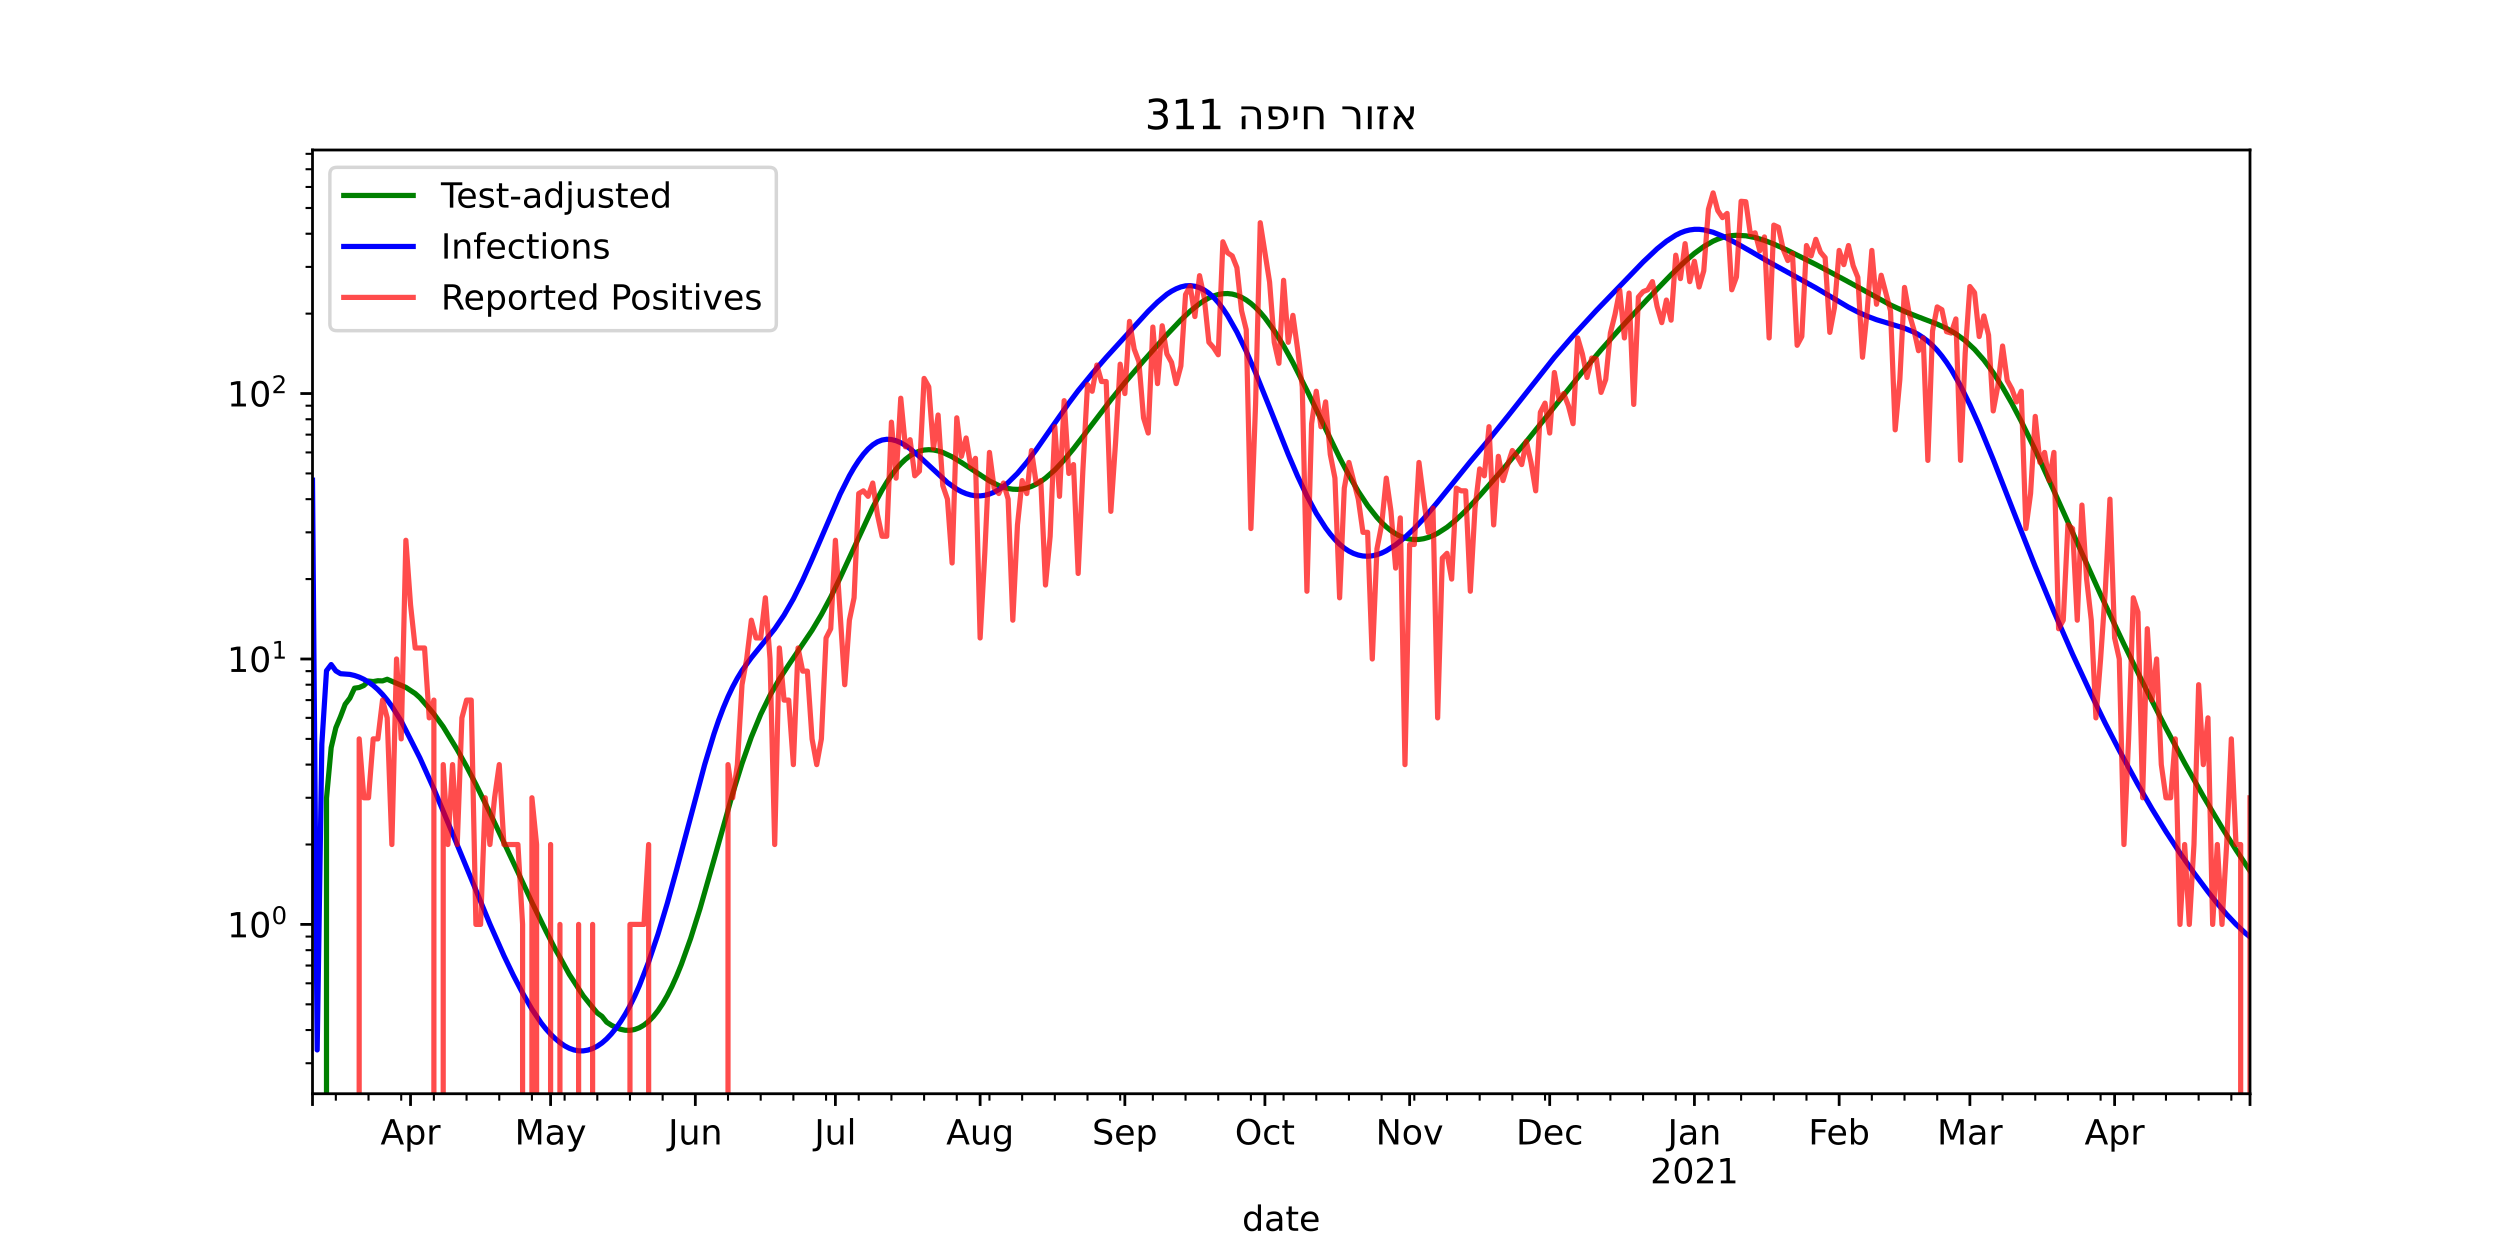 <?xml version="1.0" encoding="utf-8" standalone="no"?>
<!DOCTYPE svg PUBLIC "-//W3C//DTD SVG 1.1//EN"
  "http://www.w3.org/Graphics/SVG/1.1/DTD/svg11.dtd">
<!-- Created with matplotlib (https://matplotlib.org/) -->
<svg height="360pt" version="1.1" viewBox="0 0 720 360" width="720pt" xmlns="http://www.w3.org/2000/svg" xmlns:xlink="http://www.w3.org/1999/xlink">
 <defs>
  <style type="text/css">*{stroke-linecap:butt;stroke-linejoin:round;}</style>
 </defs>
 <g id="figure_1">
  <g id="patch_1">
   <path d="M 0 360 
L 720 360 
L 720 0 
L 0 0 
z
" style="fill:#ffffff;"/>
  </g>
  <g id="axes_1">
   <g id="patch_2">
    <path d="M 90 315 
L 648 315 
L 648 43.2 
L 90 43.2 
z
" style="fill:#ffffff;"/>
   </g>
   <g id="matplotlib.axis_1">
    <g id="xtick_1">
     <g id="line2d_1">
      <defs>
       <path d="M 0 0 
L 0 3.5 
" id="maf98d4c953" style="stroke:#000000;stroke-width:0.8;"/>
      </defs>
      <g>
       <use style="stroke:#000000;stroke-width:0.8;" x="90" xlink:href="#maf98d4c953" y="315"/>
      </g>
     </g>
    </g>
    <g id="xtick_2">
     <g id="line2d_2">
      <g>
       <use style="stroke:#000000;stroke-width:0.8;" x="118.236" xlink:href="#maf98d4c953" y="315"/>
      </g>
     </g>
     <g id="text_1">
      <!-- Apr -->
      <g transform="translate(109.586 329.598)scale(0.1 -0.1)">
       <defs>
        <path d="M 34.188 63.188 
L 20.797 26.906 
L 47.609 26.906 
z
M 28.609 72.906 
L 39.797 72.906 
L 67.578 0 
L 57.328 0 
L 50.688 18.703 
L 17.828 18.703 
L 11.188 0 
L 0.781 0 
z
" id="DejaVuSans-65"/>
        <path d="M 18.109 8.203 
L 18.109 -20.797 
L 9.078 -20.797 
L 9.078 54.688 
L 18.109 54.688 
L 18.109 46.391 
Q 20.953 51.266 25.266 53.625 
Q 29.594 56 35.594 56 
Q 45.562 56 51.781 48.094 
Q 58.016 40.188 58.016 27.297 
Q 58.016 14.406 51.781 6.484 
Q 45.562 -1.422 35.594 -1.422 
Q 29.594 -1.422 25.266 0.953 
Q 20.953 3.328 18.109 8.203 
z
M 48.688 27.297 
Q 48.688 37.203 44.609 42.844 
Q 40.531 48.484 33.406 48.484 
Q 26.266 48.484 22.188 42.844 
Q 18.109 37.203 18.109 27.297 
Q 18.109 17.391 22.188 11.75 
Q 26.266 6.109 33.406 6.109 
Q 40.531 6.109 44.609 11.75 
Q 48.688 17.391 48.688 27.297 
z
" id="DejaVuSans-112"/>
        <path d="M 41.109 46.297 
Q 39.594 47.172 37.812 47.578 
Q 36.031 48 33.891 48 
Q 26.266 48 22.188 43.047 
Q 18.109 38.094 18.109 28.812 
L 18.109 0 
L 9.078 0 
L 9.078 54.688 
L 18.109 54.688 
L 18.109 46.188 
Q 20.953 51.172 25.484 53.578 
Q 30.031 56 36.531 56 
Q 37.453 56 38.578 55.875 
Q 39.703 55.766 41.062 55.516 
z
" id="DejaVuSans-114"/>
       </defs>
       <use xlink:href="#DejaVuSans-65"/>
       <use x="68.408" xlink:href="#DejaVuSans-112"/>
       <use x="131.885" xlink:href="#DejaVuSans-114"/>
      </g>
     </g>
    </g>
    <g id="xtick_3">
     <g id="line2d_3">
      <g>
       <use style="stroke:#000000;stroke-width:0.8;" x="158.573" xlink:href="#maf98d4c953" y="315"/>
      </g>
     </g>
     <g id="text_2">
      <!-- May -->
      <g transform="translate(148.236 329.598)scale(0.1 -0.1)">
       <defs>
        <path d="M 9.812 72.906 
L 24.516 72.906 
L 43.109 23.297 
L 61.812 72.906 
L 76.516 72.906 
L 76.516 0 
L 66.891 0 
L 66.891 64.016 
L 48.094 14.016 
L 38.188 14.016 
L 19.391 64.016 
L 19.391 0 
L 9.812 0 
z
" id="DejaVuSans-77"/>
        <path d="M 34.281 27.484 
Q 23.391 27.484 19.188 25 
Q 14.984 22.516 14.984 16.5 
Q 14.984 11.719 18.141 8.906 
Q 21.297 6.109 26.703 6.109 
Q 34.188 6.109 38.703 11.406 
Q 43.219 16.703 43.219 25.484 
L 43.219 27.484 
z
M 52.203 31.203 
L 52.203 0 
L 43.219 0 
L 43.219 8.297 
Q 40.141 3.328 35.547 0.953 
Q 30.953 -1.422 24.312 -1.422 
Q 15.922 -1.422 10.953 3.297 
Q 6 8.016 6 15.922 
Q 6 25.141 12.172 29.828 
Q 18.359 34.516 30.609 34.516 
L 43.219 34.516 
L 43.219 35.406 
Q 43.219 41.609 39.141 45 
Q 35.062 48.391 27.688 48.391 
Q 23 48.391 18.547 47.266 
Q 14.109 46.141 10.016 43.891 
L 10.016 52.203 
Q 14.938 54.109 19.578 55.047 
Q 24.219 56 28.609 56 
Q 40.484 56 46.344 49.844 
Q 52.203 43.703 52.203 31.203 
z
" id="DejaVuSans-97"/>
        <path d="M 32.172 -5.078 
Q 28.375 -14.844 24.75 -17.812 
Q 21.141 -20.797 15.094 -20.797 
L 7.906 -20.797 
L 7.906 -13.281 
L 13.188 -13.281 
Q 16.891 -13.281 18.938 -11.516 
Q 21 -9.766 23.484 -3.219 
L 25.094 0.875 
L 2.984 54.688 
L 12.5 54.688 
L 29.594 11.922 
L 46.688 54.688 
L 56.203 54.688 
z
" id="DejaVuSans-121"/>
       </defs>
       <use xlink:href="#DejaVuSans-77"/>
       <use x="86.279" xlink:href="#DejaVuSans-97"/>
       <use x="147.559" xlink:href="#DejaVuSans-121"/>
      </g>
     </g>
    </g>
    <g id="xtick_4">
     <g id="line2d_4">
      <g>
       <use style="stroke:#000000;stroke-width:0.8;" x="200.255" xlink:href="#maf98d4c953" y="315"/>
      </g>
     </g>
     <g id="text_3">
      <!-- Jun -->
      <g transform="translate(192.443 329.598)scale(0.1 -0.1)">
       <defs>
        <path d="M 9.812 72.906 
L 19.672 72.906 
L 19.672 5.078 
Q 19.672 -8.109 14.672 -14.062 
Q 9.672 -20.016 -1.422 -20.016 
L -5.172 -20.016 
L -5.172 -11.719 
L -2.094 -11.719 
Q 4.438 -11.719 7.125 -8.047 
Q 9.812 -4.391 9.812 5.078 
z
" id="DejaVuSans-74"/>
        <path d="M 8.5 21.578 
L 8.5 54.688 
L 17.484 54.688 
L 17.484 21.922 
Q 17.484 14.156 20.5 10.266 
Q 23.531 6.391 29.594 6.391 
Q 36.859 6.391 41.078 11.031 
Q 45.312 15.672 45.312 23.688 
L 45.312 54.688 
L 54.297 54.688 
L 54.297 0 
L 45.312 0 
L 45.312 8.406 
Q 42.047 3.422 37.719 1 
Q 33.406 -1.422 27.688 -1.422 
Q 18.266 -1.422 13.375 4.438 
Q 8.5 10.297 8.5 21.578 
z
M 31.109 56 
z
" id="DejaVuSans-117"/>
        <path d="M 54.891 33.016 
L 54.891 0 
L 45.906 0 
L 45.906 32.719 
Q 45.906 40.484 42.875 44.328 
Q 39.844 48.188 33.797 48.188 
Q 26.516 48.188 22.312 43.547 
Q 18.109 38.922 18.109 30.906 
L 18.109 0 
L 9.078 0 
L 9.078 54.688 
L 18.109 54.688 
L 18.109 46.188 
Q 21.344 51.125 25.703 53.562 
Q 30.078 56 35.797 56 
Q 45.219 56 50.047 50.172 
Q 54.891 44.344 54.891 33.016 
z
" id="DejaVuSans-110"/>
       </defs>
       <use xlink:href="#DejaVuSans-74"/>
       <use x="29.492" xlink:href="#DejaVuSans-117"/>
       <use x="92.871" xlink:href="#DejaVuSans-110"/>
      </g>
     </g>
    </g>
    <g id="xtick_5">
     <g id="line2d_5">
      <g>
       <use style="stroke:#000000;stroke-width:0.8;" x="240.593" xlink:href="#maf98d4c953" y="315"/>
      </g>
     </g>
     <g id="text_4">
      <!-- Jul -->
      <g transform="translate(234.56 329.598)scale(0.1 -0.1)">
       <defs>
        <path d="M 9.422 75.984 
L 18.406 75.984 
L 18.406 0 
L 9.422 0 
z
" id="DejaVuSans-108"/>
       </defs>
       <use xlink:href="#DejaVuSans-74"/>
       <use x="29.492" xlink:href="#DejaVuSans-117"/>
       <use x="92.871" xlink:href="#DejaVuSans-108"/>
      </g>
     </g>
    </g>
    <g id="xtick_6">
     <g id="line2d_6">
      <g>
       <use style="stroke:#000000;stroke-width:0.8;" x="282.275" xlink:href="#maf98d4c953" y="315"/>
      </g>
     </g>
     <g id="text_5">
      <!-- Aug -->
      <g transform="translate(272.511 329.598)scale(0.1 -0.1)">
       <defs>
        <path d="M 45.406 27.984 
Q 45.406 37.75 41.375 43.109 
Q 37.359 48.484 30.078 48.484 
Q 22.859 48.484 18.828 43.109 
Q 14.797 37.75 14.797 27.984 
Q 14.797 18.266 18.828 12.891 
Q 22.859 7.516 30.078 7.516 
Q 37.359 7.516 41.375 12.891 
Q 45.406 18.266 45.406 27.984 
z
M 54.391 6.781 
Q 54.391 -7.172 48.188 -13.984 
Q 42 -20.797 29.203 -20.797 
Q 24.469 -20.797 20.266 -20.094 
Q 16.062 -19.391 12.109 -17.922 
L 12.109 -9.188 
Q 16.062 -11.328 19.922 -12.344 
Q 23.781 -13.375 27.781 -13.375 
Q 36.625 -13.375 41.016 -8.766 
Q 45.406 -4.156 45.406 5.172 
L 45.406 9.625 
Q 42.625 4.781 38.281 2.391 
Q 33.938 0 27.875 0 
Q 17.828 0 11.672 7.656 
Q 5.516 15.328 5.516 27.984 
Q 5.516 40.672 11.672 48.328 
Q 17.828 56 27.875 56 
Q 33.938 56 38.281 53.609 
Q 42.625 51.219 45.406 46.391 
L 45.406 54.688 
L 54.391 54.688 
z
" id="DejaVuSans-103"/>
       </defs>
       <use xlink:href="#DejaVuSans-65"/>
       <use x="68.408" xlink:href="#DejaVuSans-117"/>
       <use x="131.787" xlink:href="#DejaVuSans-103"/>
      </g>
     </g>
    </g>
    <g id="xtick_7">
     <g id="line2d_7">
      <g>
       <use style="stroke:#000000;stroke-width:0.8;" x="323.957" xlink:href="#maf98d4c953" y="315"/>
      </g>
     </g>
     <g id="text_6">
      <!-- Sep -->
      <g transform="translate(314.532 329.598)scale(0.1 -0.1)">
       <defs>
        <path d="M 53.516 70.516 
L 53.516 60.891 
Q 47.906 63.578 42.922 64.891 
Q 37.938 66.219 33.297 66.219 
Q 25.25 66.219 20.875 63.094 
Q 16.5 59.969 16.5 54.203 
Q 16.5 49.359 19.406 46.891 
Q 22.312 44.438 30.422 42.922 
L 36.375 41.703 
Q 47.406 39.594 52.656 34.297 
Q 57.906 29 57.906 20.125 
Q 57.906 9.516 50.797 4.047 
Q 43.703 -1.422 29.984 -1.422 
Q 24.812 -1.422 18.969 -0.25 
Q 13.141 0.922 6.891 3.219 
L 6.891 13.375 
Q 12.891 10.016 18.656 8.297 
Q 24.422 6.594 29.984 6.594 
Q 38.422 6.594 43.016 9.906 
Q 47.609 13.234 47.609 19.391 
Q 47.609 24.75 44.312 27.781 
Q 41.016 30.812 33.5 32.328 
L 27.484 33.5 
Q 16.453 35.688 11.516 40.375 
Q 6.594 45.062 6.594 53.422 
Q 6.594 63.094 13.406 68.656 
Q 20.219 74.219 32.172 74.219 
Q 37.312 74.219 42.625 73.281 
Q 47.953 72.359 53.516 70.516 
z
" id="DejaVuSans-83"/>
        <path d="M 56.203 29.594 
L 56.203 25.203 
L 14.891 25.203 
Q 15.484 15.922 20.484 11.062 
Q 25.484 6.203 34.422 6.203 
Q 39.594 6.203 44.453 7.469 
Q 49.312 8.734 54.109 11.281 
L 54.109 2.781 
Q 49.266 0.734 44.188 -0.344 
Q 39.109 -1.422 33.891 -1.422 
Q 20.797 -1.422 13.156 6.188 
Q 5.516 13.812 5.516 26.812 
Q 5.516 40.234 12.766 48.109 
Q 20.016 56 32.328 56 
Q 43.359 56 49.781 48.891 
Q 56.203 41.797 56.203 29.594 
z
M 47.219 32.234 
Q 47.125 39.594 43.094 43.984 
Q 39.062 48.391 32.422 48.391 
Q 24.906 48.391 20.391 44.141 
Q 15.875 39.891 15.188 32.172 
z
" id="DejaVuSans-101"/>
       </defs>
       <use xlink:href="#DejaVuSans-83"/>
       <use x="63.477" xlink:href="#DejaVuSans-101"/>
       <use x="125" xlink:href="#DejaVuSans-112"/>
      </g>
     </g>
    </g>
    <g id="xtick_8">
     <g id="line2d_8">
      <g>
       <use style="stroke:#000000;stroke-width:0.8;" x="364.294" xlink:href="#maf98d4c953" y="315"/>
      </g>
     </g>
     <g id="text_7">
      <!-- Oct -->
      <g transform="translate(355.649 329.598)scale(0.1 -0.1)">
       <defs>
        <path d="M 39.406 66.219 
Q 28.656 66.219 22.328 58.203 
Q 16.016 50.203 16.016 36.375 
Q 16.016 22.609 22.328 14.594 
Q 28.656 6.594 39.406 6.594 
Q 50.141 6.594 56.422 14.594 
Q 62.703 22.609 62.703 36.375 
Q 62.703 50.203 56.422 58.203 
Q 50.141 66.219 39.406 66.219 
z
M 39.406 74.219 
Q 54.734 74.219 63.906 63.938 
Q 73.094 53.656 73.094 36.375 
Q 73.094 19.141 63.906 8.859 
Q 54.734 -1.422 39.406 -1.422 
Q 24.031 -1.422 14.812 8.828 
Q 5.609 19.094 5.609 36.375 
Q 5.609 53.656 14.812 63.938 
Q 24.031 74.219 39.406 74.219 
z
" id="DejaVuSans-79"/>
        <path d="M 48.781 52.594 
L 48.781 44.188 
Q 44.969 46.297 41.141 47.344 
Q 37.312 48.391 33.406 48.391 
Q 24.656 48.391 19.812 42.844 
Q 14.984 37.312 14.984 27.297 
Q 14.984 17.281 19.812 11.734 
Q 24.656 6.203 33.406 6.203 
Q 37.312 6.203 41.141 7.25 
Q 44.969 8.297 48.781 10.406 
L 48.781 2.094 
Q 45.016 0.344 40.984 -0.531 
Q 36.969 -1.422 32.422 -1.422 
Q 20.062 -1.422 12.781 6.344 
Q 5.516 14.109 5.516 27.297 
Q 5.516 40.672 12.859 48.328 
Q 20.219 56 33.016 56 
Q 37.156 56 41.109 55.141 
Q 45.062 54.297 48.781 52.594 
z
" id="DejaVuSans-99"/>
        <path d="M 18.312 70.219 
L 18.312 54.688 
L 36.812 54.688 
L 36.812 47.703 
L 18.312 47.703 
L 18.312 18.016 
Q 18.312 11.328 20.141 9.422 
Q 21.969 7.516 27.594 7.516 
L 36.812 7.516 
L 36.812 0 
L 27.594 0 
Q 17.188 0 13.234 3.875 
Q 9.281 7.766 9.281 18.016 
L 9.281 47.703 
L 2.688 47.703 
L 2.688 54.688 
L 9.281 54.688 
L 9.281 70.219 
z
" id="DejaVuSans-116"/>
       </defs>
       <use xlink:href="#DejaVuSans-79"/>
       <use x="78.711" xlink:href="#DejaVuSans-99"/>
       <use x="133.691" xlink:href="#DejaVuSans-116"/>
      </g>
     </g>
    </g>
    <g id="xtick_9">
     <g id="line2d_9">
      <g>
       <use style="stroke:#000000;stroke-width:0.8;" x="405.976" xlink:href="#maf98d4c953" y="315"/>
      </g>
     </g>
     <g id="text_8">
      <!-- Nov -->
      <g transform="translate(396.217 329.598)scale(0.1 -0.1)">
       <defs>
        <path d="M 9.812 72.906 
L 23.094 72.906 
L 55.422 11.922 
L 55.422 72.906 
L 64.984 72.906 
L 64.984 0 
L 51.703 0 
L 19.391 60.984 
L 19.391 0 
L 9.812 0 
z
" id="DejaVuSans-78"/>
        <path d="M 30.609 48.391 
Q 23.391 48.391 19.188 42.75 
Q 14.984 37.109 14.984 27.297 
Q 14.984 17.484 19.156 11.844 
Q 23.344 6.203 30.609 6.203 
Q 37.797 6.203 41.984 11.859 
Q 46.188 17.531 46.188 27.297 
Q 46.188 37.016 41.984 42.703 
Q 37.797 48.391 30.609 48.391 
z
M 30.609 56 
Q 42.328 56 49.016 48.375 
Q 55.719 40.766 55.719 27.297 
Q 55.719 13.875 49.016 6.219 
Q 42.328 -1.422 30.609 -1.422 
Q 18.844 -1.422 12.172 6.219 
Q 5.516 13.875 5.516 27.297 
Q 5.516 40.766 12.172 48.375 
Q 18.844 56 30.609 56 
z
" id="DejaVuSans-111"/>
        <path d="M 2.984 54.688 
L 12.5 54.688 
L 29.594 8.797 
L 46.688 54.688 
L 56.203 54.688 
L 35.688 0 
L 23.484 0 
z
" id="DejaVuSans-118"/>
       </defs>
       <use xlink:href="#DejaVuSans-78"/>
       <use x="74.805" xlink:href="#DejaVuSans-111"/>
       <use x="135.986" xlink:href="#DejaVuSans-118"/>
      </g>
     </g>
    </g>
    <g id="xtick_10">
     <g id="line2d_10">
      <g>
       <use style="stroke:#000000;stroke-width:0.8;" x="446.313" xlink:href="#maf98d4c953" y="315"/>
      </g>
     </g>
     <g id="text_9">
      <!-- Dec -->
      <g transform="translate(436.637 329.598)scale(0.1 -0.1)">
       <defs>
        <path d="M 19.672 64.797 
L 19.672 8.109 
L 31.594 8.109 
Q 46.688 8.109 53.688 14.938 
Q 60.688 21.781 60.688 36.531 
Q 60.688 51.172 53.688 57.984 
Q 46.688 64.797 31.594 64.797 
z
M 9.812 72.906 
L 30.078 72.906 
Q 51.266 72.906 61.172 64.094 
Q 71.094 55.281 71.094 36.531 
Q 71.094 17.672 61.125 8.828 
Q 51.172 0 30.078 0 
L 9.812 0 
z
" id="DejaVuSans-68"/>
       </defs>
       <use xlink:href="#DejaVuSans-68"/>
       <use x="77.002" xlink:href="#DejaVuSans-101"/>
       <use x="138.525" xlink:href="#DejaVuSans-99"/>
      </g>
     </g>
    </g>
    <g id="xtick_11">
     <g id="line2d_11">
      <g>
       <use style="stroke:#000000;stroke-width:0.8;" x="487.995" xlink:href="#maf98d4c953" y="315"/>
      </g>
     </g>
     <g id="text_10">
      <!-- Jan -->
      <g transform="translate(480.287 329.598)scale(0.1 -0.1)">
       <use xlink:href="#DejaVuSans-74"/>
       <use x="29.492" xlink:href="#DejaVuSans-97"/>
       <use x="90.771" xlink:href="#DejaVuSans-110"/>
      </g>
      <!-- 2021 -->
      <g transform="translate(475.27 340.796)scale(0.1 -0.1)">
       <defs>
        <path d="M 19.188 8.297 
L 53.609 8.297 
L 53.609 0 
L 7.328 0 
L 7.328 8.297 
Q 12.938 14.109 22.625 23.891 
Q 32.328 33.688 34.812 36.531 
Q 39.547 41.844 41.422 45.531 
Q 43.312 49.219 43.312 52.781 
Q 43.312 58.594 39.234 62.25 
Q 35.156 65.922 28.609 65.922 
Q 23.969 65.922 18.812 64.312 
Q 13.672 62.703 7.812 59.422 
L 7.812 69.391 
Q 13.766 71.781 18.938 73 
Q 24.125 74.219 28.422 74.219 
Q 39.75 74.219 46.484 68.547 
Q 53.219 62.891 53.219 53.422 
Q 53.219 48.922 51.531 44.891 
Q 49.859 40.875 45.406 35.406 
Q 44.188 33.984 37.641 27.219 
Q 31.109 20.453 19.188 8.297 
z
" id="DejaVuSans-50"/>
        <path d="M 31.781 66.406 
Q 24.172 66.406 20.328 58.906 
Q 16.5 51.422 16.5 36.375 
Q 16.5 21.391 20.328 13.891 
Q 24.172 6.391 31.781 6.391 
Q 39.453 6.391 43.281 13.891 
Q 47.125 21.391 47.125 36.375 
Q 47.125 51.422 43.281 58.906 
Q 39.453 66.406 31.781 66.406 
z
M 31.781 74.219 
Q 44.047 74.219 50.516 64.516 
Q 56.984 54.828 56.984 36.375 
Q 56.984 17.969 50.516 8.266 
Q 44.047 -1.422 31.781 -1.422 
Q 19.531 -1.422 13.062 8.266 
Q 6.594 17.969 6.594 36.375 
Q 6.594 54.828 13.062 64.516 
Q 19.531 74.219 31.781 74.219 
z
" id="DejaVuSans-48"/>
        <path d="M 12.406 8.297 
L 28.516 8.297 
L 28.516 63.922 
L 10.984 60.406 
L 10.984 69.391 
L 28.422 72.906 
L 38.281 72.906 
L 38.281 8.297 
L 54.391 8.297 
L 54.391 0 
L 12.406 0 
z
" id="DejaVuSans-49"/>
       </defs>
       <use xlink:href="#DejaVuSans-50"/>
       <use x="63.623" xlink:href="#DejaVuSans-48"/>
       <use x="127.246" xlink:href="#DejaVuSans-50"/>
       <use x="190.869" xlink:href="#DejaVuSans-49"/>
      </g>
     </g>
    </g>
    <g id="xtick_12">
     <g id="line2d_12">
      <g>
       <use style="stroke:#000000;stroke-width:0.8;" x="529.677" xlink:href="#maf98d4c953" y="315"/>
      </g>
     </g>
     <g id="text_11">
      <!-- Feb -->
      <g transform="translate(520.826 329.598)scale(0.1 -0.1)">
       <defs>
        <path d="M 9.812 72.906 
L 51.703 72.906 
L 51.703 64.594 
L 19.672 64.594 
L 19.672 43.109 
L 48.578 43.109 
L 48.578 34.812 
L 19.672 34.812 
L 19.672 0 
L 9.812 0 
z
" id="DejaVuSans-70"/>
        <path d="M 48.688 27.297 
Q 48.688 37.203 44.609 42.844 
Q 40.531 48.484 33.406 48.484 
Q 26.266 48.484 22.188 42.844 
Q 18.109 37.203 18.109 27.297 
Q 18.109 17.391 22.188 11.75 
Q 26.266 6.109 33.406 6.109 
Q 40.531 6.109 44.609 11.75 
Q 48.688 17.391 48.688 27.297 
z
M 18.109 46.391 
Q 20.953 51.266 25.266 53.625 
Q 29.594 56 35.594 56 
Q 45.562 56 51.781 48.094 
Q 58.016 40.188 58.016 27.297 
Q 58.016 14.406 51.781 6.484 
Q 45.562 -1.422 35.594 -1.422 
Q 29.594 -1.422 25.266 0.953 
Q 20.953 3.328 18.109 8.203 
L 18.109 0 
L 9.078 0 
L 9.078 75.984 
L 18.109 75.984 
z
" id="DejaVuSans-98"/>
       </defs>
       <use xlink:href="#DejaVuSans-70"/>
       <use x="52.02" xlink:href="#DejaVuSans-101"/>
       <use x="113.543" xlink:href="#DejaVuSans-98"/>
      </g>
     </g>
    </g>
    <g id="xtick_13">
     <g id="line2d_13">
      <g>
       <use style="stroke:#000000;stroke-width:0.8;" x="567.325" xlink:href="#maf98d4c953" y="315"/>
      </g>
     </g>
     <g id="text_12">
      <!-- Mar -->
      <g transform="translate(557.892 329.598)scale(0.1 -0.1)">
       <use xlink:href="#DejaVuSans-77"/>
       <use x="86.279" xlink:href="#DejaVuSans-97"/>
       <use x="147.559" xlink:href="#DejaVuSans-114"/>
      </g>
     </g>
    </g>
    <g id="xtick_14">
     <g id="line2d_14">
      <g>
       <use style="stroke:#000000;stroke-width:0.8;" x="609.007" xlink:href="#maf98d4c953" y="315"/>
      </g>
     </g>
     <g id="text_13">
      <!-- Apr -->
      <g transform="translate(600.357 329.598)scale(0.1 -0.1)">
       <use xlink:href="#DejaVuSans-65"/>
       <use x="68.408" xlink:href="#DejaVuSans-112"/>
       <use x="131.885" xlink:href="#DejaVuSans-114"/>
      </g>
     </g>
    </g>
    <g id="xtick_15">
     <g id="line2d_15">
      <g>
       <use style="stroke:#000000;stroke-width:0.8;" x="648" xlink:href="#maf98d4c953" y="315"/>
      </g>
     </g>
    </g>
    <g id="xtick_16">
     <g id="line2d_16">
      <defs>
       <path d="M 0 0 
L 0 2 
" id="m3120927aa4" style="stroke:#000000;stroke-width:0.6;"/>
      </defs>
      <g>
       <use style="stroke:#000000;stroke-width:0.6;" x="96.723" xlink:href="#m3120927aa4" y="315"/>
      </g>
     </g>
    </g>
    <g id="xtick_17">
     <g id="line2d_17">
      <g>
       <use style="stroke:#000000;stroke-width:0.6;" x="106.135" xlink:href="#m3120927aa4" y="315"/>
      </g>
     </g>
    </g>
    <g id="xtick_18">
     <g id="line2d_18">
      <g>
       <use style="stroke:#000000;stroke-width:0.6;" x="115.547" xlink:href="#m3120927aa4" y="315"/>
      </g>
     </g>
    </g>
    <g id="xtick_19">
     <g id="line2d_19">
      <g>
       <use style="stroke:#000000;stroke-width:0.6;" x="124.959" xlink:href="#m3120927aa4" y="315"/>
      </g>
     </g>
    </g>
    <g id="xtick_20">
     <g id="line2d_20">
      <g>
       <use style="stroke:#000000;stroke-width:0.6;" x="134.371" xlink:href="#m3120927aa4" y="315"/>
      </g>
     </g>
    </g>
    <g id="xtick_21">
     <g id="line2d_21">
      <g>
       <use style="stroke:#000000;stroke-width:0.6;" x="143.783" xlink:href="#m3120927aa4" y="315"/>
      </g>
     </g>
    </g>
    <g id="xtick_22">
     <g id="line2d_22">
      <g>
       <use style="stroke:#000000;stroke-width:0.6;" x="153.195" xlink:href="#m3120927aa4" y="315"/>
      </g>
     </g>
    </g>
    <g id="xtick_23">
     <g id="line2d_23">
      <g>
       <use style="stroke:#000000;stroke-width:0.6;" x="162.607" xlink:href="#m3120927aa4" y="315"/>
      </g>
     </g>
    </g>
    <g id="xtick_24">
     <g id="line2d_24">
      <g>
       <use style="stroke:#000000;stroke-width:0.6;" x="172.019" xlink:href="#m3120927aa4" y="315"/>
      </g>
     </g>
    </g>
    <g id="xtick_25">
     <g id="line2d_25">
      <g>
       <use style="stroke:#000000;stroke-width:0.6;" x="181.431" xlink:href="#m3120927aa4" y="315"/>
      </g>
     </g>
    </g>
    <g id="xtick_26">
     <g id="line2d_26">
      <g>
       <use style="stroke:#000000;stroke-width:0.6;" x="190.843" xlink:href="#m3120927aa4" y="315"/>
      </g>
     </g>
    </g>
    <g id="xtick_27">
     <g id="line2d_27">
      <g>
       <use style="stroke:#000000;stroke-width:0.6;" x="209.667" xlink:href="#m3120927aa4" y="315"/>
      </g>
     </g>
    </g>
    <g id="xtick_28">
     <g id="line2d_28">
      <g>
       <use style="stroke:#000000;stroke-width:0.6;" x="219.08" xlink:href="#m3120927aa4" y="315"/>
      </g>
     </g>
    </g>
    <g id="xtick_29">
     <g id="line2d_29">
      <g>
       <use style="stroke:#000000;stroke-width:0.6;" x="228.492" xlink:href="#m3120927aa4" y="315"/>
      </g>
     </g>
    </g>
    <g id="xtick_30">
     <g id="line2d_30">
      <g>
       <use style="stroke:#000000;stroke-width:0.6;" x="237.904" xlink:href="#m3120927aa4" y="315"/>
      </g>
     </g>
    </g>
    <g id="xtick_31">
     <g id="line2d_31">
      <g>
       <use style="stroke:#000000;stroke-width:0.6;" x="247.316" xlink:href="#m3120927aa4" y="315"/>
      </g>
     </g>
    </g>
    <g id="xtick_32">
     <g id="line2d_32">
      <g>
       <use style="stroke:#000000;stroke-width:0.6;" x="256.728" xlink:href="#m3120927aa4" y="315"/>
      </g>
     </g>
    </g>
    <g id="xtick_33">
     <g id="line2d_33">
      <g>
       <use style="stroke:#000000;stroke-width:0.6;" x="266.14" xlink:href="#m3120927aa4" y="315"/>
      </g>
     </g>
    </g>
    <g id="xtick_34">
     <g id="line2d_34">
      <g>
       <use style="stroke:#000000;stroke-width:0.6;" x="275.552" xlink:href="#m3120927aa4" y="315"/>
      </g>
     </g>
    </g>
    <g id="xtick_35">
     <g id="line2d_35">
      <g>
       <use style="stroke:#000000;stroke-width:0.6;" x="284.964" xlink:href="#m3120927aa4" y="315"/>
      </g>
     </g>
    </g>
    <g id="xtick_36">
     <g id="line2d_36">
      <g>
       <use style="stroke:#000000;stroke-width:0.6;" x="294.376" xlink:href="#m3120927aa4" y="315"/>
      </g>
     </g>
    </g>
    <g id="xtick_37">
     <g id="line2d_37">
      <g>
       <use style="stroke:#000000;stroke-width:0.6;" x="303.788" xlink:href="#m3120927aa4" y="315"/>
      </g>
     </g>
    </g>
    <g id="xtick_38">
     <g id="line2d_38">
      <g>
       <use style="stroke:#000000;stroke-width:0.6;" x="313.2" xlink:href="#m3120927aa4" y="315"/>
      </g>
     </g>
    </g>
    <g id="xtick_39">
     <g id="line2d_39">
      <g>
       <use style="stroke:#000000;stroke-width:0.6;" x="322.612" xlink:href="#m3120927aa4" y="315"/>
      </g>
     </g>
    </g>
    <g id="xtick_40">
     <g id="line2d_40">
      <g>
       <use style="stroke:#000000;stroke-width:0.6;" x="332.024" xlink:href="#m3120927aa4" y="315"/>
      </g>
     </g>
    </g>
    <g id="xtick_41">
     <g id="line2d_41">
      <g>
       <use style="stroke:#000000;stroke-width:0.6;" x="341.436" xlink:href="#m3120927aa4" y="315"/>
      </g>
     </g>
    </g>
    <g id="xtick_42">
     <g id="line2d_42">
      <g>
       <use style="stroke:#000000;stroke-width:0.6;" x="350.848" xlink:href="#m3120927aa4" y="315"/>
      </g>
     </g>
    </g>
    <g id="xtick_43">
     <g id="line2d_43">
      <g>
       <use style="stroke:#000000;stroke-width:0.6;" x="360.26" xlink:href="#m3120927aa4" y="315"/>
      </g>
     </g>
    </g>
    <g id="xtick_44">
     <g id="line2d_44">
      <g>
       <use style="stroke:#000000;stroke-width:0.6;" x="369.672" xlink:href="#m3120927aa4" y="315"/>
      </g>
     </g>
    </g>
    <g id="xtick_45">
     <g id="line2d_45">
      <g>
       <use style="stroke:#000000;stroke-width:0.6;" x="379.084" xlink:href="#m3120927aa4" y="315"/>
      </g>
     </g>
    </g>
    <g id="xtick_46">
     <g id="line2d_46">
      <g>
       <use style="stroke:#000000;stroke-width:0.6;" x="388.496" xlink:href="#m3120927aa4" y="315"/>
      </g>
     </g>
    </g>
    <g id="xtick_47">
     <g id="line2d_47">
      <g>
       <use style="stroke:#000000;stroke-width:0.6;" x="397.908" xlink:href="#m3120927aa4" y="315"/>
      </g>
     </g>
    </g>
    <g id="xtick_48">
     <g id="line2d_48">
      <g>
       <use style="stroke:#000000;stroke-width:0.6;" x="407.32" xlink:href="#m3120927aa4" y="315"/>
      </g>
     </g>
    </g>
    <g id="xtick_49">
     <g id="line2d_49">
      <g>
       <use style="stroke:#000000;stroke-width:0.6;" x="416.733" xlink:href="#m3120927aa4" y="315"/>
      </g>
     </g>
    </g>
    <g id="xtick_50">
     <g id="line2d_50">
      <g>
       <use style="stroke:#000000;stroke-width:0.6;" x="426.145" xlink:href="#m3120927aa4" y="315"/>
      </g>
     </g>
    </g>
    <g id="xtick_51">
     <g id="line2d_51">
      <g>
       <use style="stroke:#000000;stroke-width:0.6;" x="435.557" xlink:href="#m3120927aa4" y="315"/>
      </g>
     </g>
    </g>
    <g id="xtick_52">
     <g id="line2d_52">
      <g>
       <use style="stroke:#000000;stroke-width:0.6;" x="444.969" xlink:href="#m3120927aa4" y="315"/>
      </g>
     </g>
    </g>
    <g id="xtick_53">
     <g id="line2d_53">
      <g>
       <use style="stroke:#000000;stroke-width:0.6;" x="454.381" xlink:href="#m3120927aa4" y="315"/>
      </g>
     </g>
    </g>
    <g id="xtick_54">
     <g id="line2d_54">
      <g>
       <use style="stroke:#000000;stroke-width:0.6;" x="463.793" xlink:href="#m3120927aa4" y="315"/>
      </g>
     </g>
    </g>
    <g id="xtick_55">
     <g id="line2d_55">
      <g>
       <use style="stroke:#000000;stroke-width:0.6;" x="473.205" xlink:href="#m3120927aa4" y="315"/>
      </g>
     </g>
    </g>
    <g id="xtick_56">
     <g id="line2d_56">
      <g>
       <use style="stroke:#000000;stroke-width:0.6;" x="482.617" xlink:href="#m3120927aa4" y="315"/>
      </g>
     </g>
    </g>
    <g id="xtick_57">
     <g id="line2d_57">
      <g>
       <use style="stroke:#000000;stroke-width:0.6;" x="492.029" xlink:href="#m3120927aa4" y="315"/>
      </g>
     </g>
    </g>
    <g id="xtick_58">
     <g id="line2d_58">
      <g>
       <use style="stroke:#000000;stroke-width:0.6;" x="501.441" xlink:href="#m3120927aa4" y="315"/>
      </g>
     </g>
    </g>
    <g id="xtick_59">
     <g id="line2d_59">
      <g>
       <use style="stroke:#000000;stroke-width:0.6;" x="510.853" xlink:href="#m3120927aa4" y="315"/>
      </g>
     </g>
    </g>
    <g id="xtick_60">
     <g id="line2d_60">
      <g>
       <use style="stroke:#000000;stroke-width:0.6;" x="520.265" xlink:href="#m3120927aa4" y="315"/>
      </g>
     </g>
    </g>
    <g id="xtick_61">
     <g id="line2d_61">
      <g>
       <use style="stroke:#000000;stroke-width:0.6;" x="539.089" xlink:href="#m3120927aa4" y="315"/>
      </g>
     </g>
    </g>
    <g id="xtick_62">
     <g id="line2d_62">
      <g>
       <use style="stroke:#000000;stroke-width:0.6;" x="548.501" xlink:href="#m3120927aa4" y="315"/>
      </g>
     </g>
    </g>
    <g id="xtick_63">
     <g id="line2d_63">
      <g>
       <use style="stroke:#000000;stroke-width:0.6;" x="557.913" xlink:href="#m3120927aa4" y="315"/>
      </g>
     </g>
    </g>
    <g id="xtick_64">
     <g id="line2d_64">
      <g>
       <use style="stroke:#000000;stroke-width:0.6;" x="576.737" xlink:href="#m3120927aa4" y="315"/>
      </g>
     </g>
    </g>
    <g id="xtick_65">
     <g id="line2d_65">
      <g>
       <use style="stroke:#000000;stroke-width:0.6;" x="586.149" xlink:href="#m3120927aa4" y="315"/>
      </g>
     </g>
    </g>
    <g id="xtick_66">
     <g id="line2d_66">
      <g>
       <use style="stroke:#000000;stroke-width:0.6;" x="595.561" xlink:href="#m3120927aa4" y="315"/>
      </g>
     </g>
    </g>
    <g id="xtick_67">
     <g id="line2d_67">
      <g>
       <use style="stroke:#000000;stroke-width:0.6;" x="604.973" xlink:href="#m3120927aa4" y="315"/>
      </g>
     </g>
    </g>
    <g id="xtick_68">
     <g id="line2d_68">
      <g>
       <use style="stroke:#000000;stroke-width:0.6;" x="614.386" xlink:href="#m3120927aa4" y="315"/>
      </g>
     </g>
    </g>
    <g id="xtick_69">
     <g id="line2d_69">
      <g>
       <use style="stroke:#000000;stroke-width:0.6;" x="623.798" xlink:href="#m3120927aa4" y="315"/>
      </g>
     </g>
    </g>
    <g id="xtick_70">
     <g id="line2d_70">
      <g>
       <use style="stroke:#000000;stroke-width:0.6;" x="633.21" xlink:href="#m3120927aa4" y="315"/>
      </g>
     </g>
    </g>
    <g id="xtick_71">
     <g id="line2d_71">
      <g>
       <use style="stroke:#000000;stroke-width:0.6;" x="642.622" xlink:href="#m3120927aa4" y="315"/>
      </g>
     </g>
    </g>
    <g id="text_14">
     <!-- date -->
     <g transform="translate(357.725 354.474)scale(0.1 -0.1)">
      <defs>
       <path d="M 45.406 46.391 
L 45.406 75.984 
L 54.391 75.984 
L 54.391 0 
L 45.406 0 
L 45.406 8.203 
Q 42.578 3.328 38.25 0.953 
Q 33.938 -1.422 27.875 -1.422 
Q 17.969 -1.422 11.734 6.484 
Q 5.516 14.406 5.516 27.297 
Q 5.516 40.188 11.734 48.094 
Q 17.969 56 27.875 56 
Q 33.938 56 38.25 53.625 
Q 42.578 51.266 45.406 46.391 
z
M 14.797 27.297 
Q 14.797 17.391 18.875 11.75 
Q 22.953 6.109 30.078 6.109 
Q 37.203 6.109 41.297 11.75 
Q 45.406 17.391 45.406 27.297 
Q 45.406 37.203 41.297 42.844 
Q 37.203 48.484 30.078 48.484 
Q 22.953 48.484 18.875 42.844 
Q 14.797 37.203 14.797 27.297 
z
" id="DejaVuSans-100"/>
      </defs>
      <use xlink:href="#DejaVuSans-100"/>
      <use x="63.477" xlink:href="#DejaVuSans-97"/>
      <use x="124.756" xlink:href="#DejaVuSans-116"/>
      <use x="163.965" xlink:href="#DejaVuSans-101"/>
     </g>
    </g>
   </g>
   <g id="matplotlib.axis_2">
    <g id="ytick_1">
     <g id="line2d_72">
      <defs>
       <path d="M 0 0 
L -3.5 0 
" id="mf0173a0aa2" style="stroke:#000000;stroke-width:0.8;"/>
      </defs>
      <g>
       <use style="stroke:#000000;stroke-width:0.8;" x="90" xlink:href="#mf0173a0aa2" y="266.233"/>
      </g>
     </g>
     <g id="text_15">
      <!-- $\mathdefault{10^{0}}$ -->
      <g transform="translate(65.4 270.033)scale(0.1 -0.1)">
       <use transform="translate(0 0.766)" xlink:href="#DejaVuSans-49"/>
       <use transform="translate(63.623 0.766)" xlink:href="#DejaVuSans-48"/>
       <use transform="translate(128.203 39.047)scale(0.7)" xlink:href="#DejaVuSans-48"/>
      </g>
     </g>
    </g>
    <g id="ytick_2">
     <g id="line2d_73">
      <g>
       <use style="stroke:#000000;stroke-width:0.8;" x="90" xlink:href="#mf0173a0aa2" y="189.786"/>
      </g>
     </g>
     <g id="text_16">
      <!-- $\mathdefault{10^{1}}$ -->
      <g transform="translate(65.4 193.585)scale(0.1 -0.1)">
       <use transform="translate(0 0.684)" xlink:href="#DejaVuSans-49"/>
       <use transform="translate(63.623 0.684)" xlink:href="#DejaVuSans-48"/>
       <use transform="translate(128.203 38.966)scale(0.7)" xlink:href="#DejaVuSans-49"/>
      </g>
     </g>
    </g>
    <g id="ytick_3">
     <g id="line2d_74">
      <g>
       <use style="stroke:#000000;stroke-width:0.8;" x="90" xlink:href="#mf0173a0aa2" y="113.339"/>
      </g>
     </g>
     <g id="text_17">
      <!-- $\mathdefault{10^{2}}$ -->
      <g transform="translate(65.4 117.138)scale(0.1 -0.1)">
       <use transform="translate(0 0.766)" xlink:href="#DejaVuSans-49"/>
       <use transform="translate(63.623 0.766)" xlink:href="#DejaVuSans-48"/>
       <use transform="translate(128.203 39.047)scale(0.7)" xlink:href="#DejaVuSans-50"/>
      </g>
     </g>
    </g>
    <g id="ytick_4">
     <g id="line2d_75">
      <defs>
       <path d="M 0 0 
L -2 0 
" id="m80a100c718" style="stroke:#000000;stroke-width:0.6;"/>
      </defs>
      <g>
       <use style="stroke:#000000;stroke-width:0.6;" x="90" xlink:href="#m80a100c718" y="306.206"/>
      </g>
     </g>
    </g>
    <g id="ytick_5">
     <g id="line2d_76">
      <g>
       <use style="stroke:#000000;stroke-width:0.6;" x="90" xlink:href="#m80a100c718" y="296.655"/>
      </g>
     </g>
    </g>
    <g id="ytick_6">
     <g id="line2d_77">
      <g>
       <use style="stroke:#000000;stroke-width:0.6;" x="90" xlink:href="#m80a100c718" y="289.246"/>
      </g>
     </g>
    </g>
    <g id="ytick_7">
     <g id="line2d_78">
      <g>
       <use style="stroke:#000000;stroke-width:0.6;" x="90" xlink:href="#m80a100c718" y="283.193"/>
      </g>
     </g>
    </g>
    <g id="ytick_8">
     <g id="line2d_79">
      <g>
       <use style="stroke:#000000;stroke-width:0.6;" x="90" xlink:href="#m80a100c718" y="278.075"/>
      </g>
     </g>
    </g>
    <g id="ytick_9">
     <g id="line2d_80">
      <g>
       <use style="stroke:#000000;stroke-width:0.6;" x="90" xlink:href="#m80a100c718" y="273.642"/>
      </g>
     </g>
    </g>
    <g id="ytick_10">
     <g id="line2d_81">
      <g>
       <use style="stroke:#000000;stroke-width:0.6;" x="90" xlink:href="#m80a100c718" y="269.731"/>
      </g>
     </g>
    </g>
    <g id="ytick_11">
     <g id="line2d_82">
      <g>
       <use style="stroke:#000000;stroke-width:0.6;" x="90" xlink:href="#m80a100c718" y="243.22"/>
      </g>
     </g>
    </g>
    <g id="ytick_12">
     <g id="line2d_83">
      <g>
       <use style="stroke:#000000;stroke-width:0.6;" x="90" xlink:href="#m80a100c718" y="229.759"/>
      </g>
     </g>
    </g>
    <g id="ytick_13">
     <g id="line2d_84">
      <g>
       <use style="stroke:#000000;stroke-width:0.6;" x="90" xlink:href="#m80a100c718" y="220.208"/>
      </g>
     </g>
    </g>
    <g id="ytick_14">
     <g id="line2d_85">
      <g>
       <use style="stroke:#000000;stroke-width:0.6;" x="90" xlink:href="#m80a100c718" y="212.799"/>
      </g>
     </g>
    </g>
    <g id="ytick_15">
     <g id="line2d_86">
      <g>
       <use style="stroke:#000000;stroke-width:0.6;" x="90" xlink:href="#m80a100c718" y="206.746"/>
      </g>
     </g>
    </g>
    <g id="ytick_16">
     <g id="line2d_87">
      <g>
       <use style="stroke:#000000;stroke-width:0.6;" x="90" xlink:href="#m80a100c718" y="201.628"/>
      </g>
     </g>
    </g>
    <g id="ytick_17">
     <g id="line2d_88">
      <g>
       <use style="stroke:#000000;stroke-width:0.6;" x="90" xlink:href="#m80a100c718" y="197.195"/>
      </g>
     </g>
    </g>
    <g id="ytick_18">
     <g id="line2d_89">
      <g>
       <use style="stroke:#000000;stroke-width:0.6;" x="90" xlink:href="#m80a100c718" y="193.284"/>
      </g>
     </g>
    </g>
    <g id="ytick_19">
     <g id="line2d_90">
      <g>
       <use style="stroke:#000000;stroke-width:0.6;" x="90" xlink:href="#m80a100c718" y="166.773"/>
      </g>
     </g>
    </g>
    <g id="ytick_20">
     <g id="line2d_91">
      <g>
       <use style="stroke:#000000;stroke-width:0.6;" x="90" xlink:href="#m80a100c718" y="153.312"/>
      </g>
     </g>
    </g>
    <g id="ytick_21">
     <g id="line2d_92">
      <g>
       <use style="stroke:#000000;stroke-width:0.6;" x="90" xlink:href="#m80a100c718" y="143.76"/>
      </g>
     </g>
    </g>
    <g id="ytick_22">
     <g id="line2d_93">
      <g>
       <use style="stroke:#000000;stroke-width:0.6;" x="90" xlink:href="#m80a100c718" y="136.352"/>
      </g>
     </g>
    </g>
    <g id="ytick_23">
     <g id="line2d_94">
      <g>
       <use style="stroke:#000000;stroke-width:0.6;" x="90" xlink:href="#m80a100c718" y="130.299"/>
      </g>
     </g>
    </g>
    <g id="ytick_24">
     <g id="line2d_95">
      <g>
       <use style="stroke:#000000;stroke-width:0.6;" x="90" xlink:href="#m80a100c718" y="125.181"/>
      </g>
     </g>
    </g>
    <g id="ytick_25">
     <g id="line2d_96">
      <g>
       <use style="stroke:#000000;stroke-width:0.6;" x="90" xlink:href="#m80a100c718" y="120.748"/>
      </g>
     </g>
    </g>
    <g id="ytick_26">
     <g id="line2d_97">
      <g>
       <use style="stroke:#000000;stroke-width:0.6;" x="90" xlink:href="#m80a100c718" y="116.837"/>
      </g>
     </g>
    </g>
    <g id="ytick_27">
     <g id="line2d_98">
      <g>
       <use style="stroke:#000000;stroke-width:0.6;" x="90" xlink:href="#m80a100c718" y="90.326"/>
      </g>
     </g>
    </g>
    <g id="ytick_28">
     <g id="line2d_99">
      <g>
       <use style="stroke:#000000;stroke-width:0.6;" x="90" xlink:href="#m80a100c718" y="76.864"/>
      </g>
     </g>
    </g>
    <g id="ytick_29">
     <g id="line2d_100">
      <g>
       <use style="stroke:#000000;stroke-width:0.6;" x="90" xlink:href="#m80a100c718" y="67.313"/>
      </g>
     </g>
    </g>
    <g id="ytick_30">
     <g id="line2d_101">
      <g>
       <use style="stroke:#000000;stroke-width:0.6;" x="90" xlink:href="#m80a100c718" y="59.905"/>
      </g>
     </g>
    </g>
    <g id="ytick_31">
     <g id="line2d_102">
      <g>
       <use style="stroke:#000000;stroke-width:0.6;" x="90" xlink:href="#m80a100c718" y="53.852"/>
      </g>
     </g>
    </g>
    <g id="ytick_32">
     <g id="line2d_103">
      <g>
       <use style="stroke:#000000;stroke-width:0.6;" x="90" xlink:href="#m80a100c718" y="48.734"/>
      </g>
     </g>
    </g>
    <g id="ytick_33">
     <g id="line2d_104">
      <g>
       <use style="stroke:#000000;stroke-width:0.6;" x="90" xlink:href="#m80a100c718" y="44.3"/>
      </g>
     </g>
    </g>
   </g>
   <g id="line2d_105">
    <path clip-path="url(#p72d968f2b0)" d="M 94.031 361 
L 94.034 229.886 
L 95.378 215.308 
L 96.723 209.595 
L 98.067 206.38 
L 99.412 202.821 
L 100.757 201.064 
L 102.101 198.189 
L 103.446 198 
L 104.79 197.423 
L 106.135 196.144 
L 107.48 196.292 
L 108.824 196.052 
L 110.169 196.1 
L 111.513 195.624 
L 116.892 197.958 
L 119.581 199.738 
L 120.925 200.937 
L 123.614 204.017 
L 124.959 205.61 
L 127.648 209.307 
L 131.682 215.922 
L 134.371 220.746 
L 137.06 225.894 
L 141.094 234.092 
L 149.161 251.19 
L 153.195 259.877 
L 157.229 268.132 
L 159.918 273.395 
L 161.263 275.714 
L 163.952 280.617 
L 167.986 286.819 
L 170.675 290.151 
L 172.019 291.737 
L 173.364 292.704 
L 174.708 294.377 
L 176.053 295.246 
L 177.398 295.929 
L 178.742 296.437 
L 180.087 296.715 
L 181.431 296.739 
L 182.776 296.501 
L 184.12 295.994 
L 185.465 295.21 
L 186.81 294.137 
L 188.154 292.761 
L 189.499 291.07 
L 190.843 289.056 
L 192.188 286.717 
L 193.533 284.051 
L 194.877 281.061 
L 196.222 277.754 
L 198.911 270.244 
L 201.6 261.7 
L 205.634 247.593 
L 211.012 228.538 
L 213.701 219.899 
L 216.39 212.266 
L 219.08 205.737 
L 221.769 200.249 
L 224.458 195.591 
L 227.147 191.472 
L 233.87 181.524 
L 236.559 177.008 
L 239.248 171.976 
L 241.937 166.455 
L 251.349 146.13 
L 254.039 141.123 
L 255.383 138.898 
L 256.728 136.889 
L 258.072 135.112 
L 259.417 133.578 
L 260.761 132.295 
L 262.106 131.262 
L 263.451 130.476 
L 264.795 129.929 
L 266.14 129.61 
L 267.484 129.505 
L 268.829 129.597 
L 270.173 129.867 
L 271.518 130.297 
L 274.207 131.554 
L 276.896 133.191 
L 284.964 138.512 
L 287.653 139.836 
L 288.998 140.327 
L 290.342 140.683 
L 291.687 140.892 
L 293.031 140.943 
L 294.376 140.829 
L 295.72 140.544 
L 297.065 140.086 
L 298.41 139.456 
L 299.754 138.658 
L 301.099 137.697 
L 303.788 135.335 
L 306.477 132.471 
L 309.166 129.234 
L 313.2 123.978 
L 319.923 115.171 
L 323.957 110.195 
L 329.335 103.924 
L 336.058 96.4 
L 340.092 92.149 
L 342.781 89.608 
L 345.47 87.454 
L 346.814 86.563 
L 348.159 85.819 
L 349.504 85.235 
L 350.848 84.82 
L 352.193 84.586 
L 353.537 84.542 
L 354.882 84.696 
L 356.227 85.055 
L 357.571 85.622 
L 358.916 86.4 
L 360.26 87.387 
L 361.605 88.579 
L 362.949 89.969 
L 364.294 91.55 
L 366.983 95.248 
L 369.672 99.58 
L 372.361 104.439 
L 376.395 112.435 
L 385.807 131.834 
L 388.496 136.907 
L 391.186 141.533 
L 393.875 145.603 
L 396.564 149.029 
L 397.908 150.482 
L 399.253 151.752 
L 400.598 152.837 
L 401.942 153.731 
L 403.287 154.434 
L 404.631 154.943 
L 405.976 155.263 
L 407.32 155.399 
L 408.665 155.358 
L 410.01 155.147 
L 411.354 154.775 
L 412.699 154.25 
L 414.043 153.582 
L 416.733 151.848 
L 419.422 149.651 
L 422.111 147.084 
L 426.145 142.768 
L 432.867 135.111 
L 439.59 127.165 
L 446.313 118.832 
L 455.725 107.105 
L 461.104 100.759 
L 466.482 94.72 
L 474.549 86.077 
L 481.272 79.129 
L 485.306 75.266 
L 487.995 72.967 
L 490.684 71 
L 493.373 69.459 
L 494.718 68.87 
L 496.063 68.407 
L 497.407 68.07 
L 498.752 67.858 
L 500.096 67.764 
L 502.786 67.905 
L 505.475 68.421 
L 508.164 69.235 
L 510.853 70.279 
L 514.887 72.121 
L 522.954 76.166 
L 531.022 80.455 
L 544.467 87.828 
L 548.501 89.686 
L 552.535 91.287 
L 557.913 93.347 
L 560.602 94.586 
L 563.292 96.135 
L 565.981 98.114 
L 568.67 100.615 
L 571.359 103.684 
L 574.048 107.329 
L 576.737 111.522 
L 579.427 116.209 
L 582.116 121.319 
L 586.149 129.605 
L 591.528 141.381 
L 604.973 171.264 
L 611.696 185.542 
L 618.419 199.223 
L 623.798 209.711 
L 629.176 219.76 
L 634.554 229.322 
L 639.933 238.356 
L 643.966 244.773 
L 648 250.827 
L 648 250.827 
" style="fill:none;stroke:#008000;stroke-linecap:square;stroke-width:1.5;"/>
   </g>
   <g id="line2d_106">
    <path clip-path="url(#p72d968f2b0)" d="M 90 138.293 
L 91.345 302.377 
L 92.689 214.346 
L 94.034 193.167 
L 95.378 191.395 
L 96.723 193.222 
L 98.067 194.027 
L 100.757 194.229 
L 102.101 194.539 
L 103.446 195.006 
L 104.79 195.634 
L 106.135 196.431 
L 107.48 197.411 
L 108.824 198.593 
L 110.169 199.993 
L 111.513 201.606 
L 112.858 203.427 
L 115.547 207.672 
L 120.925 218.271 
L 124.959 227.24 
L 130.337 240.069 
L 141.094 266.13 
L 145.128 275.233 
L 147.817 280.842 
L 150.506 286.004 
L 153.195 290.663 
L 155.884 294.648 
L 157.229 296.343 
L 158.573 297.836 
L 159.918 299.139 
L 161.263 300.262 
L 162.607 301.189 
L 163.952 301.905 
L 165.296 302.391 
L 166.641 302.638 
L 167.986 302.645 
L 169.33 302.422 
L 170.675 301.976 
L 172.019 301.298 
L 173.364 300.376 
L 174.708 299.205 
L 176.053 297.787 
L 177.398 296.128 
L 178.742 294.22 
L 180.087 292.068 
L 181.431 289.654 
L 182.776 286.945 
L 184.12 283.914 
L 186.81 277.008 
L 189.499 269.059 
L 192.188 260.13 
L 194.877 250.411 
L 202.945 220.195 
L 205.634 211.335 
L 206.978 207.404 
L 208.323 203.844 
L 209.667 200.653 
L 211.012 197.823 
L 212.357 195.322 
L 213.701 193.122 
L 216.39 189.417 
L 223.113 181.118 
L 225.802 177.156 
L 228.492 172.48 
L 231.181 167.078 
L 233.87 161.081 
L 241.937 142.362 
L 244.627 137.002 
L 245.971 134.682 
L 247.316 132.616 
L 248.66 130.808 
L 250.005 129.3 
L 251.349 128.117 
L 252.694 127.258 
L 254.039 126.727 
L 255.383 126.513 
L 256.728 126.591 
L 258.072 126.927 
L 259.417 127.502 
L 260.761 128.283 
L 262.106 129.229 
L 264.795 131.499 
L 272.863 138.971 
L 275.552 140.867 
L 276.896 141.599 
L 278.241 142.164 
L 279.586 142.563 
L 280.93 142.787 
L 282.275 142.819 
L 283.619 142.65 
L 284.964 142.289 
L 286.308 141.74 
L 287.653 141.003 
L 288.998 140.083 
L 290.342 138.989 
L 293.031 136.33 
L 295.72 133.127 
L 298.41 129.554 
L 303.788 121.83 
L 307.822 116.088 
L 310.511 112.505 
L 314.545 107.572 
L 318.578 102.934 
L 330.68 89.647 
L 333.369 86.995 
L 336.058 84.743 
L 337.402 83.868 
L 338.747 83.161 
L 340.092 82.633 
L 341.436 82.32 
L 342.781 82.255 
L 344.125 82.441 
L 345.47 82.856 
L 346.814 83.512 
L 348.159 84.43 
L 349.504 85.633 
L 350.848 87.12 
L 352.193 88.874 
L 353.537 90.893 
L 356.227 95.636 
L 358.916 101.179 
L 361.605 107.351 
L 365.639 117.355 
L 371.017 130.87 
L 373.706 137.138 
L 376.395 142.844 
L 379.084 147.839 
L 381.773 152.035 
L 383.118 153.819 
L 384.463 155.39 
L 385.807 156.736 
L 387.152 157.854 
L 388.496 158.738 
L 389.841 159.397 
L 391.186 159.858 
L 392.53 160.127 
L 393.875 160.197 
L 395.219 160.072 
L 396.564 159.764 
L 397.908 159.279 
L 399.253 158.62 
L 401.942 156.899 
L 404.631 154.747 
L 407.32 152.229 
L 410.01 149.366 
L 414.043 144.568 
L 423.455 132.945 
L 428.834 126.573 
L 434.212 119.911 
L 447.658 102.906 
L 453.036 96.703 
L 459.759 89.395 
L 473.205 75.466 
L 477.239 71.658 
L 479.928 69.479 
L 482.617 67.732 
L 483.961 67.064 
L 485.306 66.559 
L 486.651 66.224 
L 487.995 66.052 
L 489.34 66.046 
L 490.684 66.198 
L 493.373 66.891 
L 496.063 67.971 
L 500.096 70.041 
L 504.13 72.343 
L 509.508 75.475 
L 522.954 82.886 
L 532.366 88.47 
L 535.055 89.86 
L 537.745 91.057 
L 540.434 92.073 
L 544.467 93.294 
L 548.501 94.534 
L 551.19 95.641 
L 552.535 96.376 
L 553.88 97.253 
L 555.224 98.284 
L 556.569 99.488 
L 557.913 100.894 
L 559.258 102.523 
L 560.602 104.364 
L 561.947 106.412 
L 564.636 111.118 
L 567.325 116.545 
L 570.014 122.548 
L 574.048 132.349 
L 580.771 149.567 
L 586.149 163.176 
L 591.528 176.143 
L 596.906 188.436 
L 602.284 200.02 
L 606.318 208.308 
L 610.352 216.117 
L 615.73 225.968 
L 619.764 232.947 
L 623.798 239.514 
L 627.831 245.686 
L 631.865 251.415 
L 635.899 256.819 
L 638.588 260.213 
L 641.277 263.351 
L 643.966 266.208 
L 646.655 268.732 
L 648 269.833 
L 648 269.833 
" style="fill:none;stroke:#0000ff;stroke-linecap:square;stroke-width:1.5;"/>
   </g>
   <g id="line2d_107">
    <path clip-path="url(#p72d968f2b0)" d="M 103.443 361 
L 103.446 212.799 
L 104.79 229.759 
L 106.135 229.759 
L 107.48 212.799 
L 108.824 212.799 
L 110.169 201.628 
L 111.513 206.746 
L 112.858 243.22 
L 114.202 189.786 
L 115.547 212.799 
L 116.892 155.602 
L 118.236 174.182 
L 119.581 186.622 
L 122.27 186.622 
L 123.614 206.746 
L 124.959 201.628 
L 124.962 361 
M 127.646 361 
L 127.648 220.208 
L 128.993 243.22 
L 130.337 220.208 
L 131.682 243.22 
L 133.027 206.746 
L 134.371 201.628 
L 135.716 201.628 
L 137.06 266.233 
L 138.405 266.233 
L 139.749 229.759 
L 141.094 243.22 
L 142.439 229.759 
L 143.783 220.208 
L 145.128 243.22 
L 149.161 243.22 
L 150.506 266.233 
L 150.508 361 
M 153.193 361 
L 153.195 229.759 
L 154.54 243.22 
L 154.542 361 
M 158.571 361 
L 158.573 243.22 
L 158.576 361 
M 161.261 361 
L 161.263 266.233 
L 161.264 361 
M 166.639 361 
L 166.641 266.233 
L 166.643 361 
M 170.673 361 
L 170.675 266.233 
L 170.676 361 
M 181.43 361 
L 181.431 266.233 
L 185.465 266.233 
L 186.81 243.22 
L 186.812 361 
M 209.665 361 
L 209.667 220.208 
L 211.012 229.759 
L 212.357 220.208 
L 213.701 197.195 
L 215.046 189.786 
L 216.39 178.615 
L 217.735 183.733 
L 219.08 183.733 
L 220.424 172.169 
L 221.769 189.786 
L 223.113 243.22 
L 224.458 186.622 
L 225.802 201.628 
L 227.147 201.628 
L 228.492 220.208 
L 229.836 186.622 
L 231.181 193.284 
L 232.525 193.284 
L 233.87 212.799 
L 235.214 220.208 
L 236.559 212.799 
L 237.904 183.733 
L 239.248 181.076 
L 240.593 155.602 
L 243.282 197.195 
L 244.627 178.615 
L 245.971 172.169 
L 247.316 142.141 
L 248.66 141.359 
L 250.005 142.941 
L 251.349 139.12 
L 252.694 148.194 
L 254.039 154.437 
L 255.383 154.437 
L 256.728 121.588 
L 258.072 137.707 
L 259.417 114.694 
L 260.761 128.679 
L 262.106 126.635 
L 263.451 137.023 
L 264.795 135.694 
L 266.14 108.989 
L 267.484 111.404 
L 268.829 129.21 
L 270.173 119.525 
L 271.518 139.85 
L 272.863 143.76 
L 274.207 162.133 
L 275.552 120.335 
L 276.896 131.424 
L 278.241 126.143 
L 279.586 134.417 
L 280.93 132.002 
L 282.275 183.733 
L 283.619 159.365 
L 284.964 130.299 
L 286.308 140.596 
L 287.653 142.141 
L 288.998 139.12 
L 290.342 143.76 
L 291.687 178.615 
L 293.031 151.169 
L 294.376 138.406 
L 295.72 142.141 
L 297.065 129.75 
L 298.41 139.12 
L 299.754 138.406 
L 301.099 168.476 
L 302.443 154.437 
L 303.788 122.89 
L 305.133 142.941 
L 306.477 115.393 
L 307.822 136.352 
L 309.166 133.797 
L 310.511 165.153 
L 311.855 135.694 
L 313.2 110.784 
L 314.545 112.682 
L 315.889 105.143 
L 317.234 109.874 
L 318.578 109.874 
L 319.923 147.258 
L 321.267 127.641 
L 322.612 104.885 
L 323.957 113.339 
L 325.301 92.558 
L 326.646 100.548 
L 327.99 104.121 
L 329.335 120.335 
L 330.68 124.71 
L 332.024 94.195 
L 333.369 110.478 
L 334.713 93.824 
L 336.058 101.932 
L 337.402 104.374 
L 338.747 110.478 
L 340.092 105.404 
L 341.436 84.831 
L 342.781 82.391 
L 344.125 91.167 
L 345.47 79.393 
L 346.814 85.686 
L 348.159 98.575 
L 349.504 100.099 
L 350.848 102.168 
L 352.193 69.634 
L 353.537 72.807 
L 354.882 73.7 
L 356.227 77.087 
L 357.571 89.506 
L 358.916 94.95 
L 360.26 152.223 
L 361.605 116.47 
L 362.949 64.149 
L 365.639 81.235 
L 366.983 98.575 
L 368.328 104.628 
L 369.672 80.733 
L 371.017 98.575 
L 372.361 90.828 
L 373.706 100.548 
L 375.051 111.404 
L 376.395 170.271 
L 377.74 122.016 
L 379.084 112.682 
L 380.429 122.89 
L 381.773 115.748 
L 383.118 130.857 
L 384.463 137.707 
L 385.807 172.169 
L 387.152 140.596 
L 388.496 133.188 
L 391.186 143.76 
L 392.53 153.312 
L 393.875 153.312 
L 395.219 189.786 
L 396.564 158.063 
L 397.908 151.169 
L 399.253 137.707 
L 400.598 147.258 
L 401.942 163.609 
L 403.287 149.156 
L 404.631 220.208 
L 405.976 156.81 
L 407.32 156.81 
L 408.665 133.188 
L 410.01 143.76 
L 411.354 153.312 
L 412.699 146.349 
L 414.043 206.746 
L 415.388 160.72 
L 416.733 159.365 
L 418.077 166.773 
L 419.422 140.596 
L 420.766 141.359 
L 422.111 141.359 
L 423.455 170.271 
L 424.8 146.349 
L 426.145 135.05 
L 427.489 137.023 
L 428.834 122.89 
L 430.178 151.169 
L 431.523 131.424 
L 432.867 138.406 
L 434.212 133.797 
L 435.557 129.75 
L 436.901 131.424 
L 438.246 133.797 
L 439.59 127.134 
L 440.935 133.188 
L 442.28 141.359 
L 443.624 118.735 
L 444.969 116.107 
L 446.313 124.71 
L 447.658 107.286 
L 449.002 115.042 
L 450.347 113.339 
L 451.692 116.837 
L 453.036 122.016 
L 454.381 97.322 
L 455.725 101.932 
L 457.07 108.699 
L 458.414 103.13 
L 459.759 103.375 
L 461.104 113.009 
L 462.448 109.281 
L 463.793 95.918 
L 465.137 90.493 
L 466.482 83.588 
L 467.827 97.322 
L 469.171 84.412 
L 470.516 116.47 
L 471.86 85.542 
L 473.205 83.997 
L 474.549 83.453 
L 475.894 81.109 
L 477.239 88.235 
L 478.583 92.915 
L 479.928 86.416 
L 481.272 92.204 
L 482.617 73.5 
L 483.961 80.24 
L 485.306 70.172 
L 486.651 81.109 
L 487.995 75.245 
L 489.34 82.653 
L 490.684 77.99 
L 492.029 60.238 
L 493.373 55.555 
L 494.718 60.643 
L 496.063 62.673 
L 497.407 61.468 
L 498.752 83.453 
L 500.096 79.753 
L 501.441 57.97 
L 502.786 58.096 
L 504.13 67.563 
L 505.475 67.065 
L 506.819 72.224 
L 508.164 68.239 
L 509.508 97.322 
L 510.853 64.835 
L 512.198 65.457 
L 513.542 71.747 
L 514.887 75.034 
L 516.231 73.003 
L 517.576 99.438 
L 518.92 96.915 
L 520.265 70.719 
L 521.61 73.7 
L 522.954 68.929 
L 524.299 72.611 
L 525.643 74.207 
L 526.988 95.722 
L 528.333 88.549 
L 529.677 72.128 
L 531.022 76.207 
L 532.366 70.719 
L 533.711 76.534 
L 535.055 79.874 
L 536.4 102.887 
L 537.745 89.669 
L 539.089 72.128 
L 540.434 87.618 
L 541.778 79.274 
L 544.467 89.506 
L 545.812 123.788 
L 547.157 109.281 
L 548.501 82.785 
L 549.846 90.326 
L 551.19 94.95 
L 552.535 101.003 
L 553.88 97.322 
L 555.224 132.589 
L 556.569 95.334 
L 557.913 88.392 
L 559.258 89.184 
L 560.602 95.527 
L 561.947 95.918 
L 563.292 91.855 
L 564.636 132.589 
L 565.981 101.697 
L 567.325 82.522 
L 568.67 84.273 
L 570.014 96.915 
L 571.359 90.997 
L 572.704 96.512 
L 574.048 118.346 
L 575.393 111.093 
L 576.737 99.657 
L 578.082 109.576 
L 579.427 112.037 
L 580.771 115.748 
L 582.116 112.682 
L 583.46 152.223 
L 584.805 142.141 
L 586.149 119.928 
L 587.494 133.188 
L 588.839 130.299 
L 590.183 138.406 
L 591.528 130.299 
L 592.872 181.076 
L 594.217 178.615 
L 595.561 151.169 
L 596.906 152.223 
L 598.251 178.615 
L 599.595 145.463 
L 600.94 166.773 
L 602.284 178.615 
L 603.629 206.746 
L 604.973 189.786 
L 606.318 170.271 
L 607.663 143.76 
L 609.007 183.733 
L 610.352 189.786 
L 611.696 243.22 
L 613.041 212.799 
L 614.386 172.169 
L 615.73 176.324 
L 617.075 229.759 
L 618.419 181.076 
L 619.764 201.628 
L 621.108 189.786 
L 622.453 220.208 
L 623.798 229.759 
L 625.142 229.759 
L 626.487 212.799 
L 627.831 266.233 
L 629.176 243.22 
L 630.52 266.233 
L 631.865 243.22 
L 633.21 197.195 
L 634.554 220.208 
L 635.899 206.746 
L 637.243 266.233 
L 638.588 243.22 
L 639.933 266.233 
L 641.277 243.22 
L 642.622 212.799 
L 643.966 243.22 
L 645.311 243.22 
L 645.313 361 
M 647.998 361 
L 648 229.759 
L 648 229.759 
" style="fill:none;stroke:#ff0000;stroke-linecap:square;stroke-opacity:0.7;stroke-width:1.5;"/>
   </g>
   <g id="patch_3">
    <path d="M 90 315 
L 90 43.2 
" style="fill:none;stroke:#000000;stroke-linecap:square;stroke-linejoin:miter;stroke-width:0.8;"/>
   </g>
   <g id="patch_4">
    <path d="M 648 315 
L 648 43.2 
" style="fill:none;stroke:#000000;stroke-linecap:square;stroke-linejoin:miter;stroke-width:0.8;"/>
   </g>
   <g id="patch_5">
    <path d="M 90 315 
L 648 315 
" style="fill:none;stroke:#000000;stroke-linecap:square;stroke-linejoin:miter;stroke-width:0.8;"/>
   </g>
   <g id="patch_6">
    <path d="M 90 43.2 
L 648 43.2 
" style="fill:none;stroke:#000000;stroke-linecap:square;stroke-linejoin:miter;stroke-width:0.8;"/>
   </g>
   <g id="text_18">
    <!-- 311 הפיח רוזא -->
    <g transform="translate(329.695 37.2)scale(0.12 -0.12)">
     <defs>
      <path d="M 40.578 39.312 
Q 47.656 37.797 51.625 33 
Q 55.609 28.219 55.609 21.188 
Q 55.609 10.406 48.188 4.484 
Q 40.766 -1.422 27.094 -1.422 
Q 22.516 -1.422 17.656 -0.516 
Q 12.797 0.391 7.625 2.203 
L 7.625 11.719 
Q 11.719 9.328 16.594 8.109 
Q 21.484 6.891 26.812 6.891 
Q 36.078 6.891 40.938 10.547 
Q 45.797 14.203 45.797 21.188 
Q 45.797 27.641 41.281 31.266 
Q 36.766 34.906 28.719 34.906 
L 20.219 34.906 
L 20.219 43.016 
L 29.109 43.016 
Q 36.375 43.016 40.234 45.922 
Q 44.094 48.828 44.094 54.297 
Q 44.094 59.906 40.109 62.906 
Q 36.141 65.922 28.719 65.922 
Q 24.656 65.922 20.016 65.031 
Q 15.375 64.156 9.812 62.312 
L 9.812 71.094 
Q 15.438 72.656 20.344 73.438 
Q 25.25 74.219 29.594 74.219 
Q 40.828 74.219 47.359 69.109 
Q 53.906 64.016 53.906 55.328 
Q 53.906 49.266 50.438 45.094 
Q 46.969 40.922 40.578 39.312 
z
" id="DejaVuSans-51"/>
      <path id="DejaVuSans-32"/>
      <path d="M 19.141 33.406 
L 19.141 0 
L 10.109 0 
L 10.109 29.688 
z
M 56.25 27.828 
L 56.25 0 
L 47.219 0 
L 47.219 29.688 
Q 47.219 40.234 44.062 43.969 
Q 40.922 47.703 31.844 47.703 
L 9.078 47.703 
L 9.078 54.688 
L 31.734 54.688 
Q 45.266 54.688 50.75 48.578 
Q 56.25 42.484 56.25 27.828 
z
" id="DejaVuSans-1492"/>
      <path d="M 9.078 54.688 
L 29.891 54.688 
Q 42.484 54.688 49.703 47.562 
Q 56.938 40.438 56.938 27.344 
Q 56.938 14.266 49.688 7.125 
Q 42.438 0 29.891 0 
L 9.078 0 
L 9.078 6.938 
L 26.172 6.938 
Q 37.703 6.938 42.797 11.625 
Q 47.906 16.312 47.906 27.938 
Q 47.906 38.625 42.625 43.156 
Q 37.359 47.703 26.219 47.703 
L 18.172 47.703 
L 18.109 36.859 
Q 18.062 33.297 19.812 31.609 
Q 21.578 29.938 25.203 29.938 
Q 27.203 29.938 30.469 30.562 
L 30.469 23.141 
Q 26.469 22.359 23.188 22.359 
Q 16.656 22.359 12.859 25.969 
Q 9.078 29.594 9.078 38.188 
z
" id="DejaVuSans-1508"/>
      <path d="M 15.719 54.688 
L 15.719 24.125 
L 6.641 20.406 
L 6.641 54.688 
z
" id="DejaVuSans-1497"/>
      <path d="M 56.25 29.594 
L 56.25 0 
L 47.172 0 
L 47.172 30.906 
Q 47.172 40.578 44 44.141 
Q 40.828 47.703 31.844 47.703 
L 18.109 47.703 
L 18.109 0 
L 9.078 0 
L 9.078 54.688 
L 31.734 54.688 
Q 45.219 54.688 50.734 48.828 
Q 56.25 42.969 56.25 29.594 
z
" id="DejaVuSans-1495"/>
      <path d="M 47.359 27.828 
L 47.359 0 
L 38.281 0 
L 38.281 27.828 
Q 38.281 31.391 37.766 34.266 
Q 37.25 37.156 36 39.719 
Q 34.766 42.281 32.812 43.984 
Q 30.859 45.703 27.781 46.703 
Q 24.703 47.703 20.703 47.703 
L 4.297 47.703 
L 4.297 54.688 
L 20.656 54.688 
Q 26.812 54.688 31.469 53.391 
Q 36.141 52.094 39.109 49.828 
Q 42.094 47.562 43.969 44.109 
Q 45.844 40.672 46.594 36.734 
Q 47.359 32.812 47.359 27.828 
z
" id="DejaVuSans-1512"/>
      <path d="M 18.172 54.688 
L 18.172 0 
L 9.078 0 
L 9.078 54.688 
z
" id="DejaVuSans-1493"/>
      <path d="M 30.328 54.688 
L 30.328 47.703 
L 26.422 47.703 
Q 22.172 47.703 20.578 43.922 
Q 19 40.141 19 30.906 
L 19 0 
L 9.906 0 
L 9.906 30.906 
Q 9.906 37.109 11.781 41.453 
Q 13.672 45.797 16.406 47.703 
L 4.297 47.703 
L 4.297 54.688 
z
" id="DejaVuSans-1494"/>
      <path d="M 43.75 20.062 
L 57.672 0 
L 47.078 0 
L 26.766 29.297 
Q 25.391 28.609 24.531 28.094 
Q 23.688 27.594 22.312 26.297 
Q 20.953 25 20.141 23.406 
Q 19.344 21.828 18.703 19.141 
Q 18.062 16.453 18.062 13.094 
L 18.062 0 
L 9.078 0 
L 9.078 9.031 
Q 9.078 12.984 9.562 16.359 
Q 10.062 19.734 10.812 22.078 
Q 11.578 24.422 12.797 26.391 
Q 14.016 28.375 15.109 29.594 
Q 16.219 30.812 17.797 31.875 
Q 19.391 32.953 20.453 33.469 
Q 21.531 33.984 23.047 34.625 
L 9.188 54.688 
L 19.781 54.688 
L 40.094 25.391 
Q 41.406 26.031 42.25 26.531 
Q 43.109 27.047 44.469 28.359 
Q 45.844 29.688 46.672 31.266 
Q 47.516 32.859 48.141 35.547 
Q 48.781 38.234 48.781 41.609 
L 48.781 54.688 
L 57.766 54.688 
L 57.766 45.656 
Q 57.766 41.656 57.266 38.312 
Q 56.781 34.969 56.031 32.594 
Q 55.281 30.219 54.047 28.234 
Q 52.828 26.266 51.703 25.062 
Q 50.594 23.875 49.031 22.797 
Q 47.469 21.734 46.391 21.219 
Q 45.312 20.703 43.75 20.062 
z
" id="DejaVuSans-1488"/>
     </defs>
     <use xlink:href="#DejaVuSans-51"/>
     <use x="63.623" xlink:href="#DejaVuSans-49"/>
     <use x="127.246" xlink:href="#DejaVuSans-49"/>
     <use x="190.869" xlink:href="#DejaVuSans-32"/>
     <use x="222.656" xlink:href="#DejaVuSans-1492"/>
     <use x="287.988" xlink:href="#DejaVuSans-1508"/>
     <use x="350.439" xlink:href="#DejaVuSans-1497"/>
     <use x="372.803" xlink:href="#DejaVuSans-1495"/>
     <use x="438.135" xlink:href="#DejaVuSans-32"/>
     <use x="469.922" xlink:href="#DejaVuSans-1512"/>
     <use x="526.367" xlink:href="#DejaVuSans-1493"/>
     <use x="553.613" xlink:href="#DejaVuSans-1494"/>
     <use x="588.232" xlink:href="#DejaVuSans-1488"/>
    </g>
   </g>
   <g id="legend_1">
    <g id="patch_7">
     <path d="M 97 95.234 
L 221.583 95.234 
Q 223.583 95.234 223.583 93.234 
L 223.583 50.2 
Q 223.583 48.2 221.583 48.2 
L 97 48.2 
Q 95 48.2 95 50.2 
L 95 93.234 
Q 95 95.234 97 95.234 
z
" style="fill:#ffffff;opacity:0.8;stroke:#cccccc;stroke-linejoin:miter;"/>
    </g>
    <g id="line2d_108">
     <path d="M 99 56.298 
L 119 56.298 
" style="fill:none;stroke:#008000;stroke-linecap:square;stroke-width:1.5;"/>
    </g>
    <g id="line2d_109"/>
    <g id="text_19">
     <!-- Test-adjusted -->
     <g transform="translate(127 59.798)scale(0.1 -0.1)">
      <defs>
       <path d="M -0.297 72.906 
L 61.375 72.906 
L 61.375 64.594 
L 35.5 64.594 
L 35.5 0 
L 25.594 0 
L 25.594 64.594 
L -0.297 64.594 
z
" id="DejaVuSans-84"/>
       <path d="M 44.281 53.078 
L 44.281 44.578 
Q 40.484 46.531 36.375 47.5 
Q 32.281 48.484 27.875 48.484 
Q 21.188 48.484 17.844 46.438 
Q 14.5 44.391 14.5 40.281 
Q 14.5 37.156 16.891 35.375 
Q 19.281 33.594 26.516 31.984 
L 29.594 31.297 
Q 39.156 29.25 43.188 25.516 
Q 47.219 21.781 47.219 15.094 
Q 47.219 7.469 41.188 3.016 
Q 35.156 -1.422 24.609 -1.422 
Q 20.219 -1.422 15.453 -0.562 
Q 10.688 0.297 5.422 2 
L 5.422 11.281 
Q 10.406 8.688 15.234 7.391 
Q 20.062 6.109 24.812 6.109 
Q 31.156 6.109 34.562 8.281 
Q 37.984 10.453 37.984 14.406 
Q 37.984 18.062 35.516 20.016 
Q 33.062 21.969 24.703 23.781 
L 21.578 24.516 
Q 13.234 26.266 9.516 29.906 
Q 5.812 33.547 5.812 39.891 
Q 5.812 47.609 11.281 51.797 
Q 16.75 56 26.812 56 
Q 31.781 56 36.172 55.266 
Q 40.578 54.547 44.281 53.078 
z
" id="DejaVuSans-115"/>
       <path d="M 4.891 31.391 
L 31.203 31.391 
L 31.203 23.391 
L 4.891 23.391 
z
" id="DejaVuSans-45"/>
       <path d="M 9.422 54.688 
L 18.406 54.688 
L 18.406 -0.984 
Q 18.406 -11.422 14.422 -16.109 
Q 10.453 -20.797 1.609 -20.797 
L -1.812 -20.797 
L -1.812 -13.188 
L 0.594 -13.188 
Q 5.719 -13.188 7.562 -10.812 
Q 9.422 -8.453 9.422 -0.984 
z
M 9.422 75.984 
L 18.406 75.984 
L 18.406 64.594 
L 9.422 64.594 
z
" id="DejaVuSans-106"/>
      </defs>
      <use xlink:href="#DejaVuSans-84"/>
      <use x="44.084" xlink:href="#DejaVuSans-101"/>
      <use x="105.607" xlink:href="#DejaVuSans-115"/>
      <use x="157.707" xlink:href="#DejaVuSans-116"/>
      <use x="196.916" xlink:href="#DejaVuSans-45"/>
      <use x="233" xlink:href="#DejaVuSans-97"/>
      <use x="294.279" xlink:href="#DejaVuSans-100"/>
      <use x="357.756" xlink:href="#DejaVuSans-106"/>
      <use x="385.539" xlink:href="#DejaVuSans-117"/>
      <use x="448.918" xlink:href="#DejaVuSans-115"/>
      <use x="501.018" xlink:href="#DejaVuSans-116"/>
      <use x="540.227" xlink:href="#DejaVuSans-101"/>
      <use x="601.75" xlink:href="#DejaVuSans-100"/>
     </g>
    </g>
    <g id="line2d_110">
     <path d="M 99 70.977 
L 119 70.977 
" style="fill:none;stroke:#0000ff;stroke-linecap:square;stroke-width:1.5;"/>
    </g>
    <g id="line2d_111"/>
    <g id="text_20">
     <!-- Infections -->
     <g transform="translate(127 74.477)scale(0.1 -0.1)">
      <defs>
       <path d="M 9.812 72.906 
L 19.672 72.906 
L 19.672 0 
L 9.812 0 
z
" id="DejaVuSans-73"/>
       <path d="M 37.109 75.984 
L 37.109 68.5 
L 28.516 68.5 
Q 23.688 68.5 21.797 66.547 
Q 19.922 64.594 19.922 59.516 
L 19.922 54.688 
L 34.719 54.688 
L 34.719 47.703 
L 19.922 47.703 
L 19.922 0 
L 10.891 0 
L 10.891 47.703 
L 2.297 47.703 
L 2.297 54.688 
L 10.891 54.688 
L 10.891 58.5 
Q 10.891 67.625 15.141 71.797 
Q 19.391 75.984 28.609 75.984 
z
" id="DejaVuSans-102"/>
       <path d="M 9.422 54.688 
L 18.406 54.688 
L 18.406 0 
L 9.422 0 
z
M 9.422 75.984 
L 18.406 75.984 
L 18.406 64.594 
L 9.422 64.594 
z
" id="DejaVuSans-105"/>
      </defs>
      <use xlink:href="#DejaVuSans-73"/>
      <use x="29.492" xlink:href="#DejaVuSans-110"/>
      <use x="92.871" xlink:href="#DejaVuSans-102"/>
      <use x="128.076" xlink:href="#DejaVuSans-101"/>
      <use x="189.6" xlink:href="#DejaVuSans-99"/>
      <use x="244.58" xlink:href="#DejaVuSans-116"/>
      <use x="283.789" xlink:href="#DejaVuSans-105"/>
      <use x="311.572" xlink:href="#DejaVuSans-111"/>
      <use x="372.754" xlink:href="#DejaVuSans-110"/>
      <use x="436.133" xlink:href="#DejaVuSans-115"/>
     </g>
    </g>
    <g id="line2d_112">
     <path d="M 99 85.655 
L 119 85.655 
" style="fill:none;stroke:#ff0000;stroke-linecap:square;stroke-opacity:0.7;stroke-width:1.5;"/>
    </g>
    <g id="line2d_113"/>
    <g id="text_21">
     <!-- Reported Positives -->
     <g transform="translate(127 89.155)scale(0.1 -0.1)">
      <defs>
       <path d="M 44.391 34.188 
Q 47.562 33.109 50.562 29.594 
Q 53.562 26.078 56.594 19.922 
L 66.609 0 
L 56 0 
L 46.688 18.703 
Q 43.062 26.031 39.672 28.422 
Q 36.281 30.812 30.422 30.812 
L 19.672 30.812 
L 19.672 0 
L 9.812 0 
L 9.812 72.906 
L 32.078 72.906 
Q 44.578 72.906 50.734 67.672 
Q 56.891 62.453 56.891 51.906 
Q 56.891 45.016 53.688 40.469 
Q 50.484 35.938 44.391 34.188 
z
M 19.672 64.797 
L 19.672 38.922 
L 32.078 38.922 
Q 39.203 38.922 42.844 42.219 
Q 46.484 45.516 46.484 51.906 
Q 46.484 58.297 42.844 61.547 
Q 39.203 64.797 32.078 64.797 
z
" id="DejaVuSans-82"/>
       <path d="M 19.672 64.797 
L 19.672 37.406 
L 32.078 37.406 
Q 38.969 37.406 42.719 40.969 
Q 46.484 44.531 46.484 51.125 
Q 46.484 57.672 42.719 61.234 
Q 38.969 64.797 32.078 64.797 
z
M 9.812 72.906 
L 32.078 72.906 
Q 44.344 72.906 50.609 67.359 
Q 56.891 61.812 56.891 51.125 
Q 56.891 40.328 50.609 34.812 
Q 44.344 29.297 32.078 29.297 
L 19.672 29.297 
L 19.672 0 
L 9.812 0 
z
" id="DejaVuSans-80"/>
      </defs>
      <use xlink:href="#DejaVuSans-82"/>
      <use x="64.982" xlink:href="#DejaVuSans-101"/>
      <use x="126.506" xlink:href="#DejaVuSans-112"/>
      <use x="189.982" xlink:href="#DejaVuSans-111"/>
      <use x="251.164" xlink:href="#DejaVuSans-114"/>
      <use x="292.277" xlink:href="#DejaVuSans-116"/>
      <use x="331.486" xlink:href="#DejaVuSans-101"/>
      <use x="393.01" xlink:href="#DejaVuSans-100"/>
      <use x="456.486" xlink:href="#DejaVuSans-32"/>
      <use x="488.273" xlink:href="#DejaVuSans-80"/>
      <use x="544.951" xlink:href="#DejaVuSans-111"/>
      <use x="606.133" xlink:href="#DejaVuSans-115"/>
      <use x="658.232" xlink:href="#DejaVuSans-105"/>
      <use x="686.016" xlink:href="#DejaVuSans-116"/>
      <use x="725.225" xlink:href="#DejaVuSans-105"/>
      <use x="753.008" xlink:href="#DejaVuSans-118"/>
      <use x="812.188" xlink:href="#DejaVuSans-101"/>
      <use x="873.711" xlink:href="#DejaVuSans-115"/>
     </g>
    </g>
   </g>
  </g>
 </g>
 <defs>
  <clipPath id="p72d968f2b0">
   <rect height="271.8" width="558" x="90" y="43.2"/>
  </clipPath>
 </defs>
</svg>
